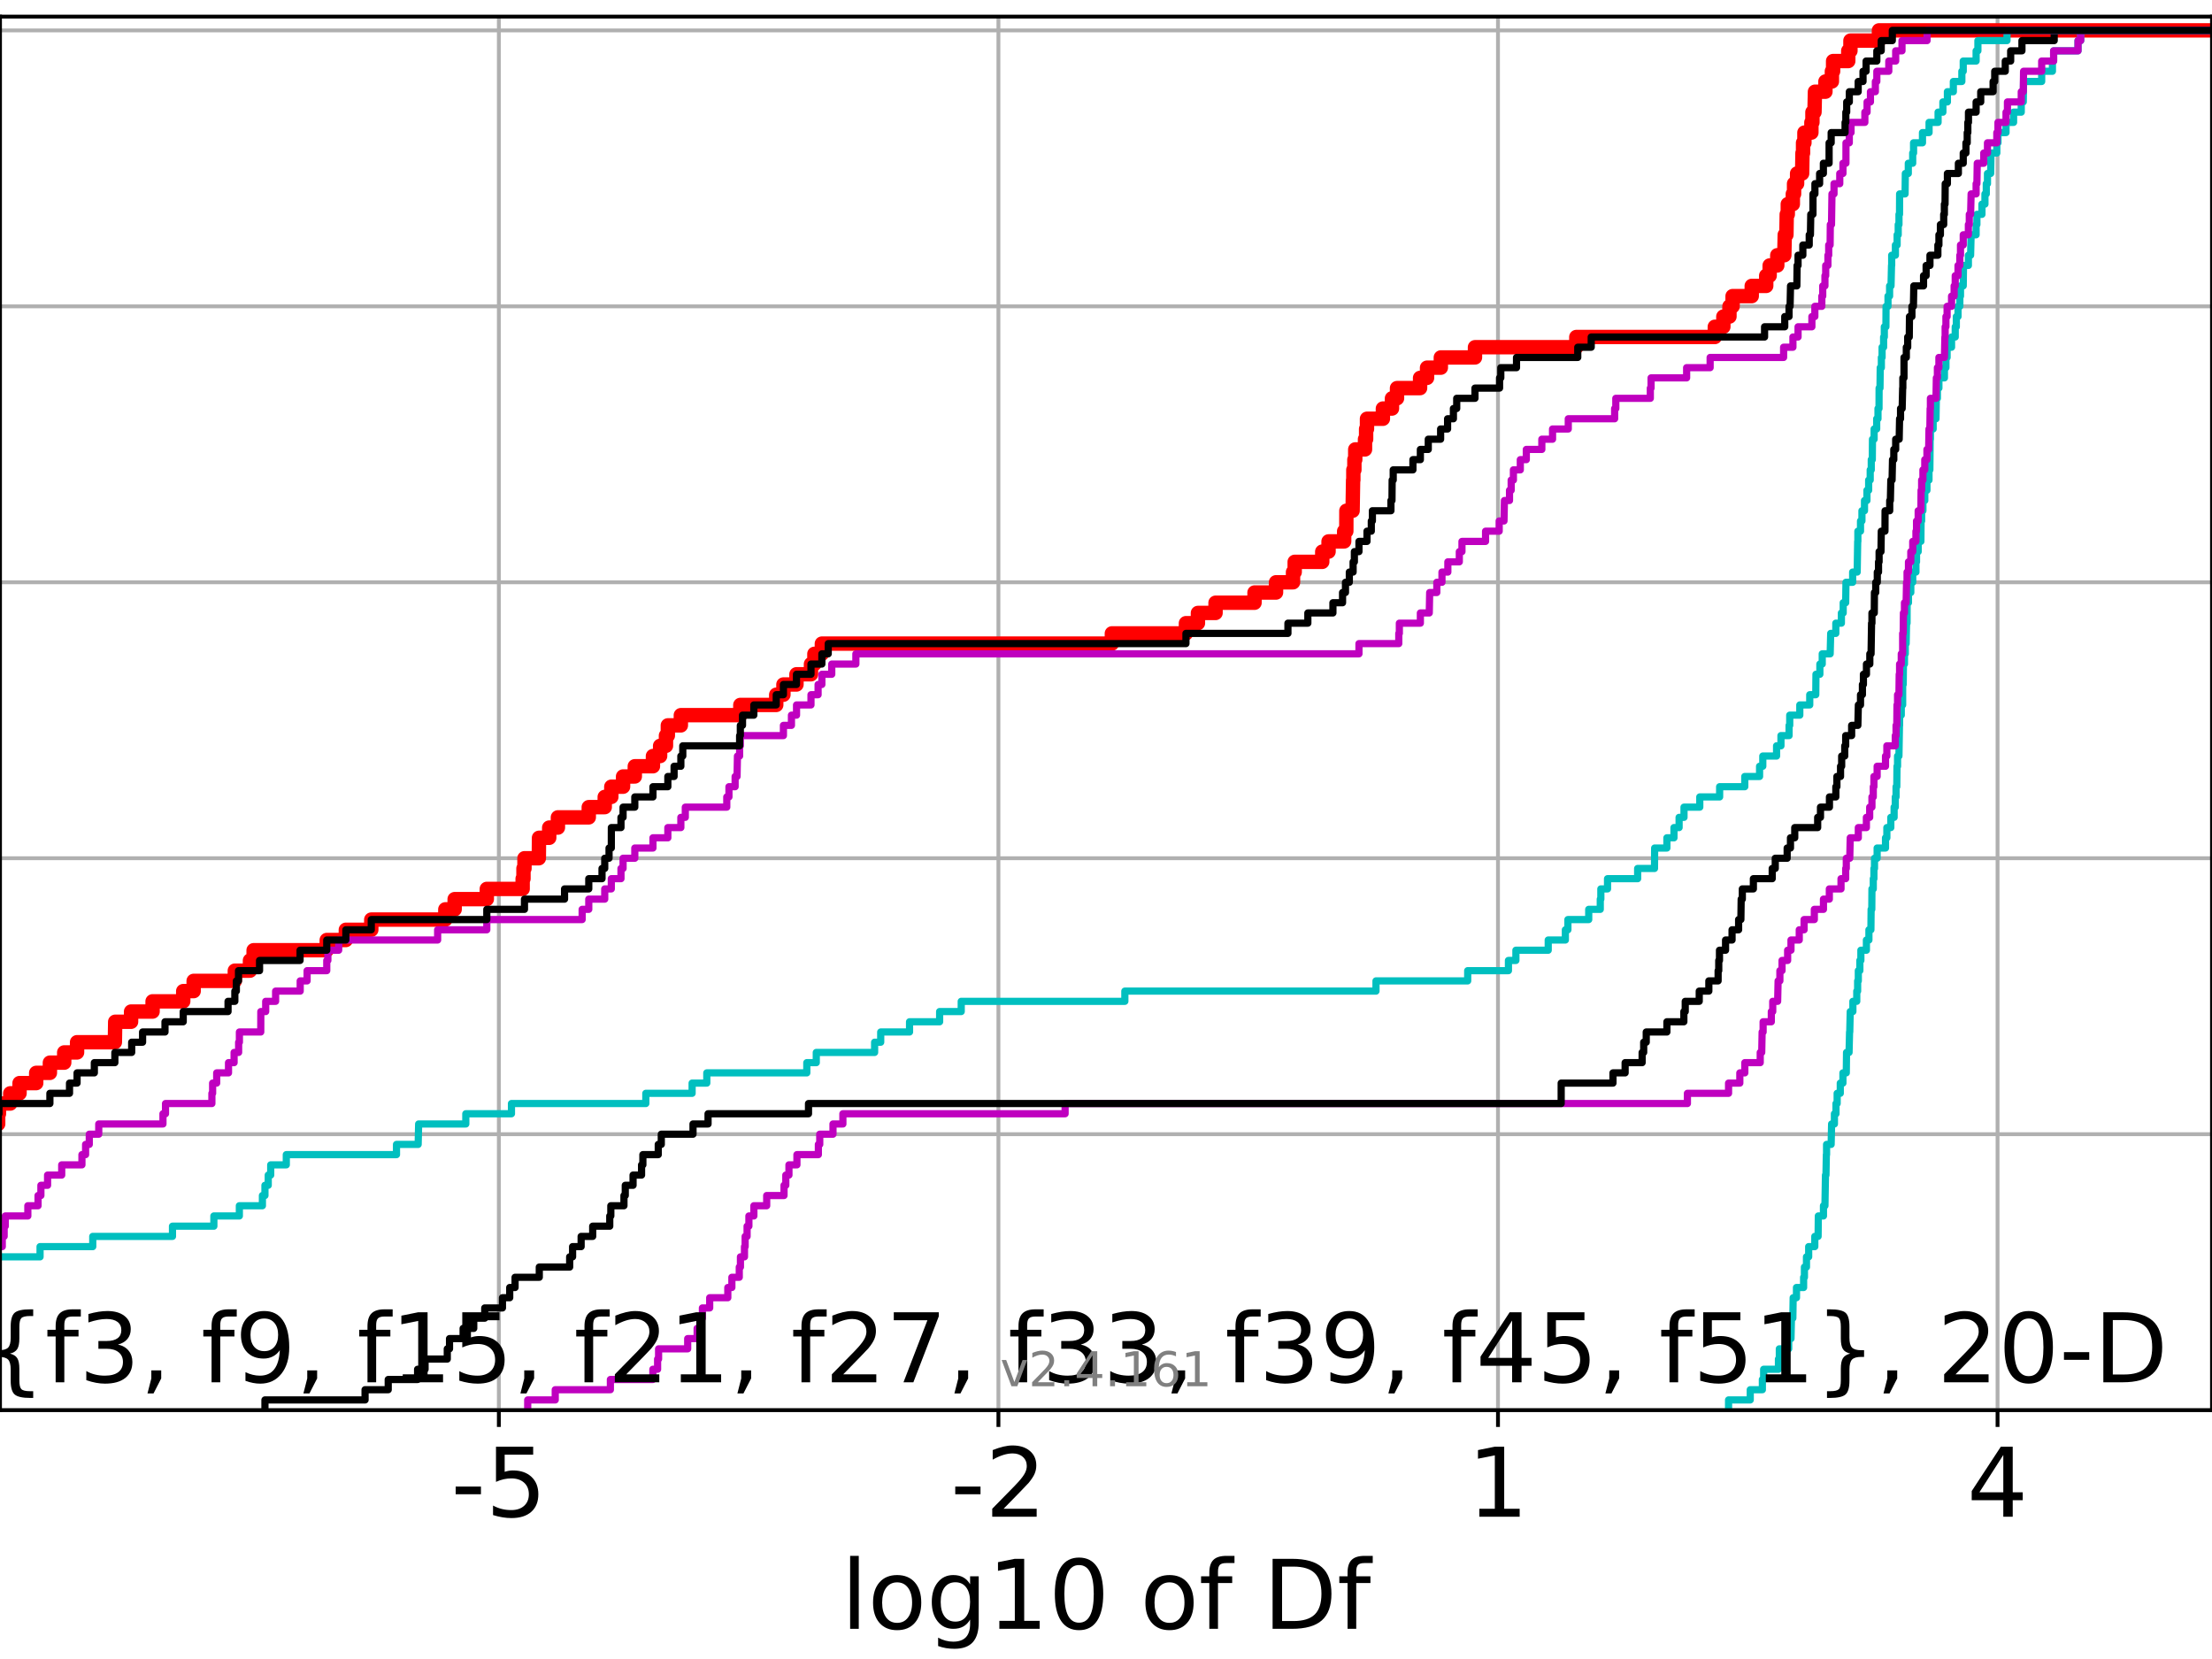 <?xml version="1.0" encoding="utf-8" standalone="no"?>
<!DOCTYPE svg PUBLIC "-//W3C//DTD SVG 1.1//EN"
  "http://www.w3.org/Graphics/SVG/1.1/DTD/svg11.dtd">
<!-- Created with matplotlib (https://matplotlib.org/) -->
<svg height="345.6pt" version="1.1" viewBox="0 0 460.8 345.6" width="460.8pt" xmlns="http://www.w3.org/2000/svg" xmlns:xlink="http://www.w3.org/1999/xlink">
 <defs>
  <style type="text/css">*{stroke-linecap:butt;stroke-linejoin:round;}</style>
 </defs>
 <g id="figure_1">
  <g id="patch_1">
   <path d="M 0 345.6 
L 460.8 345.6 
L 460.8 0 
L 0 0 
z
" style="fill:#ffffff;"/>
  </g>
  <g id="axes_1">
   <g id="patch_2">
    <path d="M 0 293.76 
L 460.8 293.76 
L 460.8 3.456 
L 0 3.456 
z
" style="fill:#ffffff;"/>
   </g>
   <g id="matplotlib.axis_1">
    <g id="xtick_1">
     <g id="line2d_1">
      <path clip-path="url(#p4fb7a7b11b)" d="M 103.919 293.76 
L 103.919 3.456 
" style="fill:none;stroke:#b0b0b0;stroke-linecap:square;stroke-width:0.8;"/>
     </g>
     <g id="line2d_2">
      <defs>
       <path d="M 0 0 
L 0 3.5 
" id="m6d7d115ab0" style="stroke:#000000;stroke-width:0.8;"/>
      </defs>
      <g>
       <use style="stroke:#000000;stroke-width:0.8;" x="103.919" xlink:href="#m6d7d115ab0" y="293.76"/>
      </g>
     </g>
     <g id="text_1">
      <!-- -5 -->
      <g transform="translate(93.949 315.957)scale(0.2 -0.2)">
       <defs>
        <path d="M 4.891 31.391 
L 31.203 31.391 
L 31.203 23.391 
L 4.891 23.391 
z
" id="DejaVuSans-45"/>
        <path d="M 10.797 72.906 
L 49.516 72.906 
L 49.516 64.594 
L 19.828 64.594 
L 19.828 46.734 
Q 21.969 47.469 24.109 47.828 
Q 26.266 48.188 28.422 48.188 
Q 40.625 48.188 47.75 41.5 
Q 54.891 34.812 54.891 23.391 
Q 54.891 11.625 47.562 5.094 
Q 40.234 -1.422 26.906 -1.422 
Q 22.312 -1.422 17.547 -0.641 
Q 12.797 0.141 7.719 1.703 
L 7.719 11.625 
Q 12.109 9.234 16.797 8.062 
Q 21.484 6.891 26.703 6.891 
Q 35.156 6.891 40.078 11.328 
Q 45.016 15.766 45.016 23.391 
Q 45.016 31 40.078 35.438 
Q 35.156 39.891 26.703 39.891 
Q 22.75 39.891 18.812 39.016 
Q 14.891 38.141 10.797 36.281 
z
" id="DejaVuSans-53"/>
       </defs>
       <use xlink:href="#DejaVuSans-45"/>
       <use x="36.084" xlink:href="#DejaVuSans-53"/>
      </g>
     </g>
    </g>
    <g id="xtick_2">
     <g id="line2d_3">
      <path clip-path="url(#p4fb7a7b11b)" d="M 207.989 293.76 
L 207.989 3.456 
" style="fill:none;stroke:#b0b0b0;stroke-linecap:square;stroke-width:0.8;"/>
     </g>
     <g id="line2d_4">
      <g>
       <use style="stroke:#000000;stroke-width:0.8;" x="207.989" xlink:href="#m6d7d115ab0" y="293.76"/>
      </g>
     </g>
     <g id="text_2">
      <!-- -2 -->
      <g transform="translate(198.018 315.957)scale(0.2 -0.2)">
       <defs>
        <path d="M 19.188 8.297 
L 53.609 8.297 
L 53.609 0 
L 7.328 0 
L 7.328 8.297 
Q 12.938 14.109 22.625 23.891 
Q 32.328 33.688 34.812 36.531 
Q 39.547 41.844 41.422 45.531 
Q 43.312 49.219 43.312 52.781 
Q 43.312 58.594 39.234 62.25 
Q 35.156 65.922 28.609 65.922 
Q 23.969 65.922 18.812 64.312 
Q 13.672 62.703 7.812 59.422 
L 7.812 69.391 
Q 13.766 71.781 18.938 73 
Q 24.125 74.219 28.422 74.219 
Q 39.75 74.219 46.484 68.547 
Q 53.219 62.891 53.219 53.422 
Q 53.219 48.922 51.531 44.891 
Q 49.859 40.875 45.406 35.406 
Q 44.188 33.984 37.641 27.219 
Q 31.109 20.453 19.188 8.297 
z
" id="DejaVuSans-50"/>
       </defs>
       <use xlink:href="#DejaVuSans-45"/>
       <use x="36.084" xlink:href="#DejaVuSans-50"/>
      </g>
     </g>
    </g>
    <g id="xtick_3">
     <g id="line2d_5">
      <path clip-path="url(#p4fb7a7b11b)" d="M 312.058 293.76 
L 312.058 3.456 
" style="fill:none;stroke:#b0b0b0;stroke-linecap:square;stroke-width:0.8;"/>
     </g>
     <g id="line2d_6">
      <g>
       <use style="stroke:#000000;stroke-width:0.8;" x="312.058" xlink:href="#m6d7d115ab0" y="293.76"/>
      </g>
     </g>
     <g id="text_3">
      <!-- 1 -->
      <g transform="translate(305.696 315.957)scale(0.2 -0.2)">
       <defs>
        <path d="M 12.406 8.297 
L 28.516 8.297 
L 28.516 63.922 
L 10.984 60.406 
L 10.984 69.391 
L 28.422 72.906 
L 38.281 72.906 
L 38.281 8.297 
L 54.391 8.297 
L 54.391 0 
L 12.406 0 
z
" id="DejaVuSans-49"/>
       </defs>
       <use xlink:href="#DejaVuSans-49"/>
      </g>
     </g>
    </g>
    <g id="xtick_4">
     <g id="line2d_7">
      <path clip-path="url(#p4fb7a7b11b)" d="M 416.127 293.76 
L 416.127 3.456 
" style="fill:none;stroke:#b0b0b0;stroke-linecap:square;stroke-width:0.8;"/>
     </g>
     <g id="line2d_8">
      <g>
       <use style="stroke:#000000;stroke-width:0.8;" x="416.127" xlink:href="#m6d7d115ab0" y="293.76"/>
      </g>
     </g>
     <g id="text_4">
      <!-- 4 -->
      <g transform="translate(409.765 315.957)scale(0.2 -0.2)">
       <defs>
        <path d="M 37.797 64.312 
L 12.891 25.391 
L 37.797 25.391 
z
M 35.203 72.906 
L 47.609 72.906 
L 47.609 25.391 
L 58.016 25.391 
L 58.016 17.188 
L 47.609 17.188 
L 47.609 0 
L 37.797 0 
L 37.797 17.188 
L 4.891 17.188 
L 4.891 26.703 
z
" id="DejaVuSans-52"/>
       </defs>
       <use xlink:href="#DejaVuSans-52"/>
      </g>
     </g>
    </g>
    <g id="text_5">
     <!-- log10 of Df -->
     <g transform="translate(175.214 339.313)scale(0.2 -0.2)">
      <defs>
       <path d="M 9.422 75.984 
L 18.406 75.984 
L 18.406 0 
L 9.422 0 
z
" id="DejaVuSans-108"/>
       <path d="M 30.609 48.391 
Q 23.391 48.391 19.188 42.75 
Q 14.984 37.109 14.984 27.297 
Q 14.984 17.484 19.156 11.844 
Q 23.344 6.203 30.609 6.203 
Q 37.797 6.203 41.984 11.859 
Q 46.188 17.531 46.188 27.297 
Q 46.188 37.016 41.984 42.703 
Q 37.797 48.391 30.609 48.391 
z
M 30.609 56 
Q 42.328 56 49.016 48.375 
Q 55.719 40.766 55.719 27.297 
Q 55.719 13.875 49.016 6.219 
Q 42.328 -1.422 30.609 -1.422 
Q 18.844 -1.422 12.172 6.219 
Q 5.516 13.875 5.516 27.297 
Q 5.516 40.766 12.172 48.375 
Q 18.844 56 30.609 56 
z
" id="DejaVuSans-111"/>
       <path d="M 45.406 27.984 
Q 45.406 37.75 41.375 43.109 
Q 37.359 48.484 30.078 48.484 
Q 22.859 48.484 18.828 43.109 
Q 14.797 37.75 14.797 27.984 
Q 14.797 18.266 18.828 12.891 
Q 22.859 7.516 30.078 7.516 
Q 37.359 7.516 41.375 12.891 
Q 45.406 18.266 45.406 27.984 
z
M 54.391 6.781 
Q 54.391 -7.172 48.188 -13.984 
Q 42 -20.797 29.203 -20.797 
Q 24.469 -20.797 20.266 -20.094 
Q 16.062 -19.391 12.109 -17.922 
L 12.109 -9.188 
Q 16.062 -11.328 19.922 -12.344 
Q 23.781 -13.375 27.781 -13.375 
Q 36.625 -13.375 41.016 -8.766 
Q 45.406 -4.156 45.406 5.172 
L 45.406 9.625 
Q 42.625 4.781 38.281 2.391 
Q 33.938 0 27.875 0 
Q 17.828 0 11.672 7.656 
Q 5.516 15.328 5.516 27.984 
Q 5.516 40.672 11.672 48.328 
Q 17.828 56 27.875 56 
Q 33.938 56 38.281 53.609 
Q 42.625 51.219 45.406 46.391 
L 45.406 54.688 
L 54.391 54.688 
z
" id="DejaVuSans-103"/>
       <path d="M 31.781 66.406 
Q 24.172 66.406 20.328 58.906 
Q 16.5 51.422 16.5 36.375 
Q 16.5 21.391 20.328 13.891 
Q 24.172 6.391 31.781 6.391 
Q 39.453 6.391 43.281 13.891 
Q 47.125 21.391 47.125 36.375 
Q 47.125 51.422 43.281 58.906 
Q 39.453 66.406 31.781 66.406 
z
M 31.781 74.219 
Q 44.047 74.219 50.516 64.516 
Q 56.984 54.828 56.984 36.375 
Q 56.984 17.969 50.516 8.266 
Q 44.047 -1.422 31.781 -1.422 
Q 19.531 -1.422 13.062 8.266 
Q 6.594 17.969 6.594 36.375 
Q 6.594 54.828 13.062 64.516 
Q 19.531 74.219 31.781 74.219 
z
" id="DejaVuSans-48"/>
       <path id="DejaVuSans-32"/>
       <path d="M 37.109 75.984 
L 37.109 68.5 
L 28.516 68.5 
Q 23.688 68.5 21.797 66.547 
Q 19.922 64.594 19.922 59.516 
L 19.922 54.688 
L 34.719 54.688 
L 34.719 47.703 
L 19.922 47.703 
L 19.922 0 
L 10.891 0 
L 10.891 47.703 
L 2.297 47.703 
L 2.297 54.688 
L 10.891 54.688 
L 10.891 58.5 
Q 10.891 67.625 15.141 71.797 
Q 19.391 75.984 28.609 75.984 
z
" id="DejaVuSans-102"/>
       <path d="M 19.672 64.797 
L 19.672 8.109 
L 31.594 8.109 
Q 46.688 8.109 53.688 14.938 
Q 60.688 21.781 60.688 36.531 
Q 60.688 51.172 53.688 57.984 
Q 46.688 64.797 31.594 64.797 
z
M 9.812 72.906 
L 30.078 72.906 
Q 51.266 72.906 61.172 64.094 
Q 71.094 55.281 71.094 36.531 
Q 71.094 17.672 61.125 8.828 
Q 51.172 0 30.078 0 
L 9.812 0 
z
" id="DejaVuSans-68"/>
      </defs>
      <use xlink:href="#DejaVuSans-108"/>
      <use x="27.783" xlink:href="#DejaVuSans-111"/>
      <use x="88.965" xlink:href="#DejaVuSans-103"/>
      <use x="152.441" xlink:href="#DejaVuSans-49"/>
      <use x="216.064" xlink:href="#DejaVuSans-48"/>
      <use x="279.688" xlink:href="#DejaVuSans-32"/>
      <use x="311.475" xlink:href="#DejaVuSans-111"/>
      <use x="372.656" xlink:href="#DejaVuSans-102"/>
      <use x="407.861" xlink:href="#DejaVuSans-32"/>
      <use x="439.648" xlink:href="#DejaVuSans-68"/>
      <use x="516.65" xlink:href="#DejaVuSans-102"/>
     </g>
    </g>
   </g>
   <g id="matplotlib.axis_2">
    <g id="ytick_1">
     <g id="line2d_9">
      <path clip-path="url(#p4fb7a7b11b)" d="M 0 293.76 
L 460.8 293.76 
" style="fill:none;stroke:#b0b0b0;stroke-linecap:square;stroke-width:0.8;"/>
     </g>
     <g id="line2d_10">
      <defs>
       <path d="M 0 0 
L -3.5 0 
" id="m9fb6399243" style="stroke:#000000;stroke-width:0.8;"/>
      </defs>
      <g>
       <use style="stroke:#000000;stroke-width:0.8;" x="0" xlink:href="#m9fb6399243" y="293.76"/>
      </g>
     </g>
    </g>
    <g id="ytick_2">
     <g id="line2d_11">
      <path clip-path="url(#p4fb7a7b11b)" d="M 0 236.274 
L 460.8 236.274 
" style="fill:none;stroke:#b0b0b0;stroke-linecap:square;stroke-width:0.8;"/>
     </g>
     <g id="line2d_12">
      <g>
       <use style="stroke:#000000;stroke-width:0.8;" x="0" xlink:href="#m9fb6399243" y="236.274"/>
      </g>
     </g>
    </g>
    <g id="ytick_3">
     <g id="line2d_13">
      <path clip-path="url(#p4fb7a7b11b)" d="M 0 178.788 
L 460.8 178.788 
" style="fill:none;stroke:#b0b0b0;stroke-linecap:square;stroke-width:0.8;"/>
     </g>
     <g id="line2d_14">
      <g>
       <use style="stroke:#000000;stroke-width:0.8;" x="0" xlink:href="#m9fb6399243" y="178.788"/>
      </g>
     </g>
    </g>
    <g id="ytick_4">
     <g id="line2d_15">
      <path clip-path="url(#p4fb7a7b11b)" d="M 0 121.302 
L 460.8 121.302 
" style="fill:none;stroke:#b0b0b0;stroke-linecap:square;stroke-width:0.8;"/>
     </g>
     <g id="line2d_16">
      <g>
       <use style="stroke:#000000;stroke-width:0.8;" x="0" xlink:href="#m9fb6399243" y="121.302"/>
      </g>
     </g>
    </g>
    <g id="ytick_5">
     <g id="line2d_17">
      <path clip-path="url(#p4fb7a7b11b)" d="M 0 63.816 
L 460.8 63.816 
" style="fill:none;stroke:#b0b0b0;stroke-linecap:square;stroke-width:0.8;"/>
     </g>
     <g id="line2d_18">
      <g>
       <use style="stroke:#000000;stroke-width:0.8;" x="0" xlink:href="#m9fb6399243" y="63.816"/>
      </g>
     </g>
    </g>
    <g id="ytick_6">
     <g id="line2d_19">
      <path clip-path="url(#p4fb7a7b11b)" d="M 0 6.33 
L 460.8 6.33 
" style="fill:none;stroke:#b0b0b0;stroke-linecap:square;stroke-width:0.8;"/>
     </g>
     <g id="line2d_20">
      <g>
       <use style="stroke:#000000;stroke-width:0.8;" x="0" xlink:href="#m9fb6399243" y="6.33"/>
      </g>
     </g>
    </g>
   </g>
   <g id="line2d_21">
    <path clip-path="url(#p4fb7a7b11b)" d="M -1 234.145 
L -0.381 234.145 
L -0.381 232.016 
L -0.217 232.016 
L -0.217 229.887 
L 2.137 229.887 
L 2.137 227.758 
L 4.071 227.758 
L 4.071 225.629 
L 7.542 225.629 
L 7.542 223.499 
L 10.394 223.499 
L 10.394 221.37 
L 13.376 221.37 
L 13.376 219.241 
L 16.055 219.241 
L 16.055 217.112 
L 23.929 217.112 
L 23.999 212.854 
L 27.306 212.854 
L 27.306 210.725 
L 31.786 210.725 
L 31.786 208.596 
L 38.169 208.596 
L 38.169 206.467 
L 40.342 206.467 
L 40.342 204.337 
L 48.92 204.337 
L 48.92 202.208 
L 52.075 202.208 
L 52.075 200.079 
L 52.833 200.079 
L 52.833 197.95 
L 68.069 197.95 
L 68.069 195.821 
L 72.046 195.821 
L 72.046 193.692 
L 77.343 193.692 
L 77.343 191.563 
L 92.77 191.563 
L 92.77 189.434 
L 94.713 189.434 
L 94.713 187.305 
L 101.41 187.305 
L 101.41 185.175 
L 108.878 185.175 
L 108.878 183.046 
L 109.049 183.046 
L 109.049 180.917 
L 109.257 180.917 
L 109.257 178.788 
L 112.246 178.788 
L 112.287 174.53 
L 114.41 174.53 
L 114.41 172.401 
L 116.223 172.401 
L 116.223 170.272 
L 122.652 170.272 
L 122.652 168.143 
L 125.978 168.143 
L 125.978 166.013 
L 127.348 166.013 
L 127.348 163.884 
L 129.798 163.884 
L 129.798 161.755 
L 132.242 161.755 
L 132.242 159.626 
L 136.021 159.626 
L 136.021 157.497 
L 137.515 157.497 
L 137.515 155.368 
L 138.733 155.368 
L 138.733 153.239 
L 139.124 153.239 
L 139.124 151.11 
L 141.834 151.11 
L 141.834 148.981 
L 154.225 148.981 
L 154.225 146.851 
L 161.704 146.851 
L 161.704 144.722 
L 163.201 144.722 
L 163.201 142.593 
L 165.92 142.593 
L 165.92 140.464 
L 168.943 140.464 
L 168.943 138.335 
L 169.654 138.335 
L 169.654 136.206 
L 171.21 136.206 
L 171.21 134.077 
L 231.625 134.077 
L 231.625 131.948 
L 247.055 131.948 
L 247.055 129.819 
L 249.552 129.819 
L 249.552 127.69 
L 253.221 127.69 
L 253.221 125.56 
L 261.339 125.56 
L 261.339 123.431 
L 265.819 123.431 
L 265.819 121.302 
L 269.362 121.302 
L 269.362 119.173 
L 269.708 119.173 
L 269.708 117.044 
L 275.449 117.044 
L 275.449 114.915 
L 276.762 114.915 
L 276.762 112.786 
L 280.014 112.786 
L 280.014 110.657 
L 280.461 110.657 
L 280.477 106.398 
L 281.771 106.398 
L 281.877 100.011 
L 281.926 100.011 
L 281.926 97.882 
L 282.143 97.882 
L 282.143 95.753 
L 282.323 95.753 
L 282.323 93.624 
L 284.357 93.624 
L 284.357 91.495 
L 284.586 91.495 
L 284.586 89.366 
L 284.769 89.366 
L 284.769 87.236 
L 288.082 87.236 
L 288.082 85.107 
L 289.975 85.107 
L 289.975 82.978 
L 291.024 82.978 
L 291.024 80.849 
L 295.828 80.849 
L 295.828 78.72 
L 297.279 78.72 
L 297.279 76.591 
L 300.153 76.591 
L 300.153 74.462 
L 307.264 74.462 
L 307.264 72.333 
L 328.377 72.333 
L 328.377 70.204 
L 357.228 70.204 
L 357.228 68.074 
L 359.006 68.074 
L 359.006 65.945 
L 360.278 65.945 
L 360.278 63.816 
L 360.931 63.816 
L 360.931 61.687 
L 364.918 61.687 
L 364.918 59.558 
L 367.935 59.558 
L 367.935 57.429 
L 368.653 57.429 
L 368.653 55.3 
L 370.24 55.3 
L 370.24 53.171 
L 371.703 53.171 
L 371.796 48.912 
L 372.143 48.912 
L 372.209 44.654 
L 372.428 44.654 
L 372.428 42.525 
L 373.48 42.525 
L 373.48 40.396 
L 373.736 40.396 
L 373.736 38.267 
L 374.369 38.267 
L 374.369 36.138 
L 375.416 36.138 
L 375.49 31.88 
L 375.609 31.88 
L 375.609 29.75 
L 375.894 29.75 
L 375.894 27.621 
L 377.348 27.621 
L 377.348 25.492 
L 377.563 25.492 
L 377.563 23.363 
L 377.991 23.363 
L 378.089 19.105 
L 380.27 19.105 
L 380.27 16.976 
L 381.616 16.976 
L 381.616 14.847 
L 381.871 14.847 
L 381.871 12.718 
L 385.025 12.718 
L 385.025 10.589 
L 385.481 10.589 
L 385.481 8.459 
L 391.42 8.459 
L 391.42 6.33 
L 391.42 6.33 
L 460.8 6.33 
L 460.8 6.33 
" style="fill:none;stroke:#ff0000;stroke-linecap:square;stroke-width:3;"/>
   </g>
   <g id="line2d_22">
    <path clip-path="url(#p4fb7a7b11b)" d="M 360.091 293.76 
L 360.091 291.631 
L 364.608 291.631 
L 364.608 289.502 
L 367.134 289.502 
L 367.134 287.373 
L 367.4 287.373 
L 367.4 285.244 
L 370.482 285.244 
L 370.482 283.114 
L 370.666 283.114 
L 370.666 280.985 
L 372.617 280.985 
L 372.617 278.856 
L 373.096 278.856 
L 373.193 274.598 
L 373.481 274.598 
L 373.55 270.34 
L 374.239 270.34 
L 374.239 268.211 
L 375.725 268.211 
L 375.725 266.082 
L 375.895 266.082 
L 375.895 263.952 
L 376.323 263.952 
L 376.323 261.823 
L 376.781 261.823 
L 376.781 259.694 
L 378.057 259.694 
L 378.057 257.565 
L 378.744 257.565 
L 378.791 253.307 
L 379.86 253.307 
L 379.86 251.178 
L 380.17 251.178 
L 380.278 244.79 
L 380.383 244.79 
L 380.462 240.532 
L 380.508 240.532 
L 380.508 238.403 
L 381.46 238.403 
L 381.557 234.145 
L 382.143 234.145 
L 382.143 232.016 
L 382.468 232.016 
L 382.468 229.887 
L 382.713 229.887 
L 382.713 227.758 
L 383.364 227.758 
L 383.364 225.629 
L 383.914 225.629 
L 383.914 223.499 
L 384.617 223.499 
L 384.668 219.241 
L 385.193 219.241 
L 385.299 214.983 
L 385.338 214.983 
L 385.438 210.725 
L 385.989 210.725 
L 385.989 208.596 
L 386.798 208.596 
L 386.798 206.467 
L 386.979 206.467 
L 386.979 204.337 
L 387.121 204.337 
L 387.121 202.208 
L 387.442 202.208 
L 387.442 200.079 
L 387.654 200.079 
L 387.654 197.95 
L 388.807 197.95 
L 388.807 195.821 
L 389.33 195.821 
L 389.33 193.692 
L 389.744 193.692 
L 389.788 189.434 
L 389.929 189.434 
L 389.96 185.175 
L 390.24 185.175 
L 390.24 183.046 
L 390.37 183.046 
L 390.37 180.917 
L 390.493 180.917 
L 390.493 178.788 
L 391.042 178.788 
L 391.042 176.659 
L 392.785 176.659 
L 392.785 174.53 
L 393.067 174.53 
L 393.067 172.401 
L 393.891 172.401 
L 393.891 170.272 
L 394.58 170.272 
L 394.58 168.143 
L 394.819 168.143 
L 394.819 166.013 
L 394.983 166.013 
L 394.983 163.884 
L 395.134 163.884 
L 395.177 159.626 
L 395.296 159.626 
L 395.296 157.497 
L 395.584 157.497 
L 395.691 151.11 
L 395.719 151.11 
L 395.719 148.981 
L 396.069 148.981 
L 396.069 146.851 
L 396.357 146.851 
L 396.358 142.593 
L 396.47 142.593 
L 396.518 138.335 
L 396.734 138.335 
L 396.734 136.206 
L 396.904 136.206 
L 396.904 134.077 
L 397.082 134.077 
L 397.17 129.819 
L 397.275 129.819 
L 397.287 125.56 
L 397.569 125.56 
L 397.569 123.431 
L 398.055 123.431 
L 398.055 121.302 
L 398.457 121.302 
L 398.457 119.173 
L 399.126 119.173 
L 399.126 117.044 
L 399.248 117.044 
L 399.248 114.915 
L 399.592 114.915 
L 399.592 112.786 
L 400.156 112.786 
L 400.194 108.528 
L 400.313 108.528 
L 400.313 106.398 
L 400.579 106.398 
L 400.579 104.269 
L 400.966 104.269 
L 400.966 102.14 
L 401.417 102.14 
L 401.417 100.011 
L 401.844 100.011 
L 401.844 97.882 
L 402.025 97.882 
L 402.083 91.495 
L 402.139 91.495 
L 402.139 89.366 
L 402.71 89.366 
L 402.71 87.236 
L 403.302 87.236 
L 403.378 82.978 
L 403.596 82.978 
L 403.596 80.849 
L 403.908 80.849 
L 403.908 78.72 
L 405.058 78.72 
L 405.058 76.591 
L 405.373 76.591 
L 405.373 74.462 
L 405.616 74.462 
L 405.616 72.333 
L 406.544 72.333 
L 406.544 70.204 
L 407.31 70.204 
L 407.31 68.074 
L 407.539 68.074 
L 407.539 65.945 
L 407.891 65.945 
L 407.891 63.816 
L 408.267 63.816 
L 408.267 61.687 
L 408.407 61.687 
L 408.407 59.558 
L 408.979 59.558 
L 409.033 55.3 
L 410.051 55.3 
L 410.051 53.171 
L 410.513 53.171 
L 410.618 48.912 
L 411.658 48.912 
L 411.658 46.783 
L 411.824 46.783 
L 411.824 44.654 
L 412.876 44.654 
L 412.876 42.525 
L 413.5 42.525 
L 413.5 40.396 
L 413.779 40.396 
L 413.779 38.267 
L 414.027 38.267 
L 414.027 36.138 
L 414.69 36.138 
L 414.763 31.88 
L 415.971 31.88 
L 415.971 29.75 
L 416.213 29.75 
L 416.213 27.621 
L 417.892 27.621 
L 417.892 25.492 
L 419.467 25.492 
L 419.467 23.363 
L 421.064 23.363 
L 421.064 21.234 
L 421.486 21.234 
L 421.545 16.976 
L 425.32 16.976 
L 425.32 14.847 
L 427.558 14.847 
L 427.558 12.718 
L 427.809 12.718 
L 427.809 10.589 
L 432.888 10.589 
L 432.888 8.459 
L 433.445 8.459 
L 433.445 6.33 
L 433.445 6.33 
L 460.8 6.33 
L 460.8 6.33 
" style="fill:none;stroke:#00bfbf;stroke-linecap:square;stroke-width:1.5;"/>
   </g>
   <g id="line2d_23">
    <path clip-path="url(#p4fb7a7b11b)" d="M 109.932 293.76 
L 109.932 291.631 
L 115.667 291.631 
L 115.667 289.502 
L 127.155 289.502 
L 127.155 287.373 
L 136.003 287.373 
L 136.003 285.244 
L 136.99 285.244 
L 136.99 283.114 
L 137.195 283.114 
L 137.195 280.985 
L 143.259 280.985 
L 143.259 278.856 
L 145.227 278.856 
L 145.227 276.727 
L 146.018 276.727 
L 146.018 274.598 
L 146.323 274.598 
L 146.323 272.469 
L 147.842 272.469 
L 147.842 270.34 
L 151.616 270.34 
L 151.616 268.211 
L 152.463 268.211 
L 152.463 266.082 
L 154.004 266.082 
L 154.004 263.952 
L 154.247 263.952 
L 154.247 261.823 
L 155.089 261.823 
L 155.089 259.694 
L 155.228 259.694 
L 155.228 257.565 
L 155.633 257.565 
L 155.633 255.436 
L 156.009 255.436 
L 156.009 253.307 
L 157.048 253.307 
L 157.048 251.178 
L 159.716 251.178 
L 159.716 249.049 
L 163.328 249.049 
L 163.328 246.92 
L 163.698 246.92 
L 163.698 244.79 
L 164.352 244.79 
L 164.352 242.661 
L 166.013 242.661 
L 166.013 240.532 
L 170.48 240.532 
L 170.48 238.403 
L 170.769 238.403 
L 170.769 236.274 
L 173.528 236.274 
L 173.528 234.145 
L 175.588 234.145 
L 175.588 232.016 
L 221.881 232.016 
L 221.881 229.887 
L 351.519 229.887 
L 351.519 227.758 
L 360.091 227.758 
L 360.091 225.629 
L 362.437 225.629 
L 362.437 223.499 
L 363.478 223.499 
L 363.478 221.37 
L 366.687 221.37 
L 366.687 219.241 
L 367 219.241 
L 367.084 214.983 
L 367.289 214.983 
L 367.289 212.854 
L 368.997 212.854 
L 368.997 210.725 
L 369.294 210.725 
L 369.294 208.596 
L 370.316 208.596 
L 370.411 204.337 
L 370.783 204.337 
L 370.783 202.208 
L 371.231 202.208 
L 371.231 200.079 
L 372.397 200.079 
L 372.397 197.95 
L 373.096 197.95 
L 373.096 195.821 
L 374.818 195.821 
L 374.818 193.692 
L 375.825 193.692 
L 375.825 191.563 
L 377.959 191.563 
L 377.959 189.434 
L 379.86 189.434 
L 379.86 187.305 
L 381.084 187.305 
L 381.084 185.175 
L 383.518 185.175 
L 383.518 183.046 
L 384.491 183.046 
L 384.491 180.917 
L 384.617 180.917 
L 384.617 178.788 
L 385.338 178.788 
L 385.438 174.53 
L 387.121 174.53 
L 387.121 172.401 
L 388.802 172.401 
L 388.802 170.272 
L 389.49 170.272 
L 389.49 168.143 
L 389.96 168.143 
L 389.96 166.013 
L 390.24 166.013 
L 390.24 163.884 
L 390.37 163.884 
L 390.37 161.755 
L 391.042 161.755 
L 391.042 159.626 
L 392.785 159.626 
L 392.785 157.497 
L 393.067 157.497 
L 393.067 155.368 
L 394.819 155.368 
L 394.819 153.239 
L 394.983 153.239 
L 394.983 151.11 
L 395.134 151.11 
L 395.177 146.851 
L 395.296 146.851 
L 395.296 144.722 
L 395.584 144.722 
L 395.64 140.464 
L 395.719 140.464 
L 395.719 138.335 
L 396.069 138.335 
L 396.069 136.206 
L 396.357 136.206 
L 396.358 131.948 
L 396.47 131.948 
L 396.518 127.69 
L 396.734 127.69 
L 396.734 125.56 
L 397.082 125.56 
L 397.17 121.302 
L 397.275 121.302 
L 397.275 119.173 
L 397.569 119.173 
L 397.569 117.044 
L 398.055 117.044 
L 398.055 114.915 
L 398.457 114.915 
L 398.457 112.786 
L 399.126 112.786 
L 399.126 110.657 
L 399.248 110.657 
L 399.248 108.528 
L 399.592 108.528 
L 399.592 106.398 
L 400.156 106.398 
L 400.194 102.14 
L 400.313 102.14 
L 400.313 100.011 
L 400.579 100.011 
L 400.579 97.882 
L 400.966 97.882 
L 400.966 95.753 
L 401.417 95.753 
L 401.417 93.624 
L 401.772 93.624 
L 401.844 89.366 
L 402.025 89.366 
L 402.083 85.107 
L 402.139 85.107 
L 402.139 82.978 
L 403.302 82.978 
L 403.378 78.72 
L 403.596 78.72 
L 403.596 76.591 
L 403.908 76.591 
L 403.908 74.462 
L 405.058 74.462 
L 405.156 70.204 
L 405.21 70.204 
L 405.21 68.074 
L 405.373 68.074 
L 405.373 65.945 
L 405.616 65.945 
L 405.616 63.816 
L 406.544 63.816 
L 406.544 61.687 
L 407.081 61.687 
L 407.081 59.558 
L 407.31 59.558 
L 407.31 57.429 
L 407.891 57.429 
L 407.891 55.3 
L 408.267 55.3 
L 408.267 53.171 
L 408.407 53.171 
L 408.407 51.042 
L 408.979 51.042 
L 408.979 48.912 
L 410.051 48.912 
L 410.051 46.783 
L 410.24 46.783 
L 410.24 44.654 
L 410.513 44.654 
L 410.618 40.396 
L 411.662 40.396 
L 411.662 38.267 
L 411.824 38.267 
L 411.898 34.009 
L 413.248 34.009 
L 413.248 31.88 
L 414.027 31.88 
L 414.027 29.75 
L 415.971 29.75 
L 415.971 27.621 
L 416.213 27.621 
L 416.213 25.492 
L 417.892 25.492 
L 417.892 23.363 
L 418.189 23.363 
L 418.189 21.234 
L 421.064 21.234 
L 421.064 19.105 
L 421.486 19.105 
L 421.545 14.847 
L 425.32 14.847 
L 425.32 12.718 
L 427.809 12.718 
L 427.809 10.589 
L 432.888 10.589 
L 432.888 8.459 
L 433.445 8.459 
L 433.445 6.33 
L 433.445 6.33 
L 460.8 6.33 
L 460.8 6.33 
" style="fill:none;stroke:#bf00bf;stroke-linecap:square;stroke-width:1.5;"/>
   </g>
   <g id="line2d_24">
    <path clip-path="url(#p4fb7a7b11b)" d="M 55.194 293.76 
L 55.194 291.631 
L 76.05 291.631 
L 76.05 289.502 
L 80.875 289.502 
L 80.875 287.373 
L 86.993 287.373 
L 86.993 285.244 
L 88.549 285.244 
L 88.549 283.114 
L 93.176 283.114 
L 93.176 280.985 
L 93.643 280.985 
L 93.643 278.856 
L 96.478 278.856 
L 96.478 276.727 
L 98.69 276.727 
L 98.69 274.598 
L 100.979 274.598 
L 100.979 272.469 
L 104.67 272.469 
L 104.67 270.34 
L 106.184 270.34 
L 106.184 268.211 
L 107.298 268.211 
L 107.298 266.082 
L 112.342 266.082 
L 112.342 263.952 
L 118.671 263.952 
L 118.671 261.823 
L 119.281 261.823 
L 119.281 259.694 
L 121.06 259.694 
L 121.06 257.565 
L 123.469 257.565 
L 123.469 255.436 
L 127.023 255.436 
L 127.023 253.307 
L 127.247 253.307 
L 127.247 251.178 
L 129.982 251.178 
L 129.982 249.049 
L 130.256 249.049 
L 130.256 246.92 
L 131.879 246.92 
L 131.879 244.79 
L 133.649 244.79 
L 133.649 242.661 
L 133.922 242.661 
L 133.922 240.532 
L 137.127 240.532 
L 137.127 238.403 
L 137.76 238.403 
L 137.76 236.274 
L 144.367 236.274 
L 144.367 234.145 
L 147.5 234.145 
L 147.5 232.016 
L 168.427 232.016 
L 168.427 229.887 
L 325.221 229.887 
L 325.223 225.629 
L 336.011 225.629 
L 336.011 223.499 
L 338.544 223.499 
L 338.544 221.37 
L 342.087 221.37 
L 342.087 219.241 
L 342.41 219.241 
L 342.41 217.112 
L 342.942 217.112 
L 342.942 214.983 
L 347.246 214.983 
L 347.246 212.854 
L 350.779 212.854 
L 350.779 210.725 
L 351.067 210.725 
L 351.067 208.596 
L 353.982 208.596 
L 353.982 206.467 
L 355.983 206.467 
L 355.983 204.337 
L 357.915 204.337 
L 357.915 202.208 
L 358.047 202.208 
L 358.047 200.079 
L 358.199 200.079 
L 358.199 197.95 
L 359.465 197.95 
L 359.465 195.821 
L 360.819 195.821 
L 360.819 193.692 
L 362.186 193.692 
L 362.186 191.563 
L 362.657 191.563 
L 362.718 187.305 
L 362.959 187.305 
L 362.959 185.175 
L 365.262 185.175 
L 365.262 183.046 
L 369.185 183.046 
L 369.185 180.917 
L 369.821 180.917 
L 369.821 178.788 
L 372.297 178.788 
L 372.297 176.659 
L 372.987 176.659 
L 372.987 174.53 
L 373.878 174.53 
L 373.878 172.401 
L 378.654 172.401 
L 378.654 170.272 
L 379.24 170.272 
L 379.24 168.143 
L 381.107 168.143 
L 381.107 166.013 
L 382.439 166.013 
L 382.439 163.884 
L 382.659 163.884 
L 382.659 161.755 
L 383.419 161.755 
L 383.419 159.626 
L 383.653 159.626 
L 383.653 157.497 
L 384.294 157.497 
L 384.294 155.368 
L 384.491 155.368 
L 384.491 153.239 
L 385.731 153.239 
L 385.731 151.11 
L 387.027 151.11 
L 387.13 146.851 
L 387.578 146.851 
L 387.578 144.722 
L 387.974 144.722 
L 387.974 142.593 
L 388.183 142.593 
L 388.183 140.464 
L 388.817 140.464 
L 388.817 138.335 
L 389.517 138.335 
L 389.517 136.206 
L 389.776 136.206 
L 389.88 129.819 
L 389.96 129.819 
L 389.96 127.69 
L 390.447 127.69 
L 390.479 123.431 
L 390.749 123.431 
L 390.749 121.302 
L 391.075 121.302 
L 391.075 119.173 
L 391.331 119.173 
L 391.331 117.044 
L 391.45 117.044 
L 391.45 114.915 
L 391.841 114.915 
L 391.907 110.657 
L 392.672 110.657 
L 392.695 106.398 
L 393.66 106.398 
L 393.66 104.269 
L 393.8 104.269 
L 393.892 100.011 
L 394.156 100.011 
L 394.244 95.753 
L 394.514 95.753 
L 394.514 93.624 
L 394.906 93.624 
L 394.906 91.495 
L 395.634 91.495 
L 395.716 87.236 
L 395.917 87.236 
L 395.917 85.107 
L 396.254 85.107 
L 396.358 80.849 
L 396.394 80.849 
L 396.394 78.72 
L 396.636 78.72 
L 396.641 74.462 
L 397.121 74.462 
L 397.121 72.333 
L 397.409 72.333 
L 397.409 70.204 
L 397.737 70.204 
L 397.778 65.945 
L 398.286 65.945 
L 398.286 63.816 
L 398.6 63.816 
L 398.681 59.558 
L 400.709 59.558 
L 400.709 57.429 
L 401.248 57.429 
L 401.248 55.3 
L 402.045 55.3 
L 402.045 53.171 
L 403.696 53.171 
L 403.696 51.042 
L 403.913 51.042 
L 403.913 48.912 
L 404.222 48.912 
L 404.222 46.783 
L 404.907 46.783 
L 404.907 44.654 
L 405.048 44.654 
L 405.048 42.525 
L 405.188 42.525 
L 405.224 38.267 
L 405.68 38.267 
L 405.68 36.138 
L 407.966 36.138 
L 407.966 34.009 
L 408.979 34.009 
L 408.979 31.88 
L 409.542 31.88 
L 409.542 29.75 
L 409.809 29.75 
L 409.809 27.621 
L 409.935 27.621 
L 409.935 25.492 
L 410.069 25.492 
L 410.069 23.363 
L 411.662 23.363 
L 411.662 21.234 
L 412.622 21.234 
L 412.622 19.105 
L 415.203 19.105 
L 415.203 16.976 
L 415.539 16.976 
L 415.539 14.847 
L 417.734 14.847 
L 417.734 12.718 
L 418.86 12.718 
L 418.86 10.589 
L 421.208 10.589 
L 421.208 8.459 
L 427.928 8.459 
L 427.928 6.33 
L 427.928 6.33 
L 460.8 6.33 
L 460.8 6.33 
" style="fill:none;stroke:#000000;stroke-linecap:square;stroke-width:1.5;"/>
   </g>
   <g id="line2d_25">
    <path clip-path="url(#p4fb7a7b11b)" d="M -1 261.823 
L 8.345 261.823 
L 8.345 259.694 
L 19.321 259.694 
L 19.321 257.565 
L 35.931 257.565 
L 35.931 255.436 
L 44.553 255.436 
L 44.553 253.307 
L 49.862 253.307 
L 49.862 251.178 
L 54.665 251.178 
L 54.665 249.049 
L 55.194 249.049 
L 55.194 246.92 
L 55.879 246.92 
L 55.879 244.79 
L 56.394 244.79 
L 56.394 242.661 
L 59.642 242.661 
L 59.642 240.532 
L 82.598 240.532 
L 82.598 238.403 
L 87.11 238.403 
L 87.211 234.145 
L 97.037 234.145 
L 97.037 232.016 
L 106.547 232.016 
L 106.547 229.887 
L 134.538 229.887 
L 134.538 227.758 
L 144.181 227.758 
L 144.181 225.629 
L 147.238 225.629 
L 147.238 223.499 
L 168.072 223.499 
L 168.072 221.37 
L 170.046 221.37 
L 170.046 219.241 
L 182.199 219.241 
L 182.199 217.112 
L 183.468 217.112 
L 183.468 214.983 
L 189.475 214.983 
L 189.475 212.854 
L 195.743 212.854 
L 195.743 210.725 
L 200.241 210.725 
L 200.241 208.596 
L 234.326 208.596 
L 234.326 206.467 
L 286.645 206.467 
L 286.645 204.337 
L 305.748 204.337 
L 305.748 202.208 
L 314.235 202.208 
L 314.235 200.079 
L 315.79 200.079 
L 315.79 197.95 
L 322.524 197.95 
L 322.524 195.821 
L 326.095 195.821 
L 326.095 193.692 
L 326.622 193.692 
L 326.622 191.563 
L 330.961 191.563 
L 330.961 189.434 
L 333.365 189.434 
L 333.365 187.305 
L 333.486 187.305 
L 333.486 185.175 
L 334.878 185.175 
L 334.878 183.046 
L 341.152 183.046 
L 341.152 180.917 
L 344.662 180.917 
L 344.695 176.659 
L 347.242 176.659 
L 347.242 174.53 
L 348.719 174.53 
L 348.719 172.401 
L 349.787 172.401 
L 349.787 170.272 
L 350.81 170.272 
L 350.81 168.143 
L 354.095 168.143 
L 354.095 166.013 
L 358.232 166.013 
L 358.232 163.884 
L 363.469 163.884 
L 363.469 161.755 
L 366.551 161.755 
L 366.551 159.626 
L 367.222 159.626 
L 367.222 157.497 
L 370.092 157.497 
L 370.092 155.368 
L 371.005 155.368 
L 371.005 153.239 
L 372.696 153.239 
L 372.696 151.11 
L 372.833 151.11 
L 372.833 148.981 
L 374.932 148.981 
L 374.932 146.851 
L 377.002 146.851 
L 377.002 144.722 
L 378.258 144.722 
L 378.299 140.464 
L 379.112 140.464 
L 379.112 138.335 
L 379.605 138.335 
L 379.605 136.206 
L 381.258 136.206 
L 381.368 131.948 
L 382.434 131.948 
L 382.434 129.819 
L 383.596 129.819 
L 383.596 127.69 
L 383.971 127.69 
L 383.971 125.56 
L 384.49 125.56 
L 384.55 121.302 
L 385.941 121.302 
L 385.941 119.173 
L 386.885 119.173 
L 386.991 112.786 
L 387.027 112.786 
L 387.027 110.657 
L 387.578 110.657 
L 387.578 108.528 
L 387.876 108.528 
L 387.876 106.398 
L 388.409 106.398 
L 388.409 104.269 
L 388.915 104.269 
L 388.915 102.14 
L 389.275 102.14 
L 389.275 100.011 
L 389.598 100.011 
L 389.598 97.882 
L 389.819 97.882 
L 389.819 95.753 
L 390.034 95.753 
L 390.071 91.495 
L 390.415 91.495 
L 390.415 89.366 
L 390.947 89.366 
L 390.947 87.236 
L 391.219 87.236 
L 391.219 85.107 
L 391.432 85.107 
L 391.45 80.849 
L 391.637 80.849 
L 391.687 76.591 
L 391.922 76.591 
L 391.922 74.462 
L 392.073 74.462 
L 392.073 72.333 
L 392.389 72.333 
L 392.389 70.204 
L 392.539 70.204 
L 392.539 68.074 
L 392.87 68.074 
L 392.899 63.816 
L 393.305 63.816 
L 393.305 61.687 
L 393.638 61.687 
L 393.638 59.558 
L 393.936 59.558 
L 394.037 55.3 
L 394.072 55.3 
L 394.072 53.171 
L 394.848 53.171 
L 394.848 51.042 
L 395.207 51.042 
L 395.207 48.912 
L 395.433 48.912 
L 395.433 46.783 
L 395.592 46.783 
L 395.592 44.654 
L 395.705 44.654 
L 395.725 40.396 
L 396.863 40.396 
L 396.916 36.138 
L 397.534 36.138 
L 397.534 34.009 
L 398.447 34.009 
L 398.447 31.88 
L 398.63 31.88 
L 398.63 29.75 
L 400.487 29.75 
L 400.487 27.621 
L 401.86 27.621 
L 401.86 25.492 
L 403.739 25.492 
L 403.739 23.363 
L 404.737 23.363 
L 404.737 21.234 
L 405.68 21.234 
L 405.68 19.105 
L 406.918 19.105 
L 406.918 16.976 
L 408.69 16.976 
L 408.69 14.847 
L 408.979 14.847 
L 408.979 12.718 
L 411.662 12.718 
L 411.662 10.589 
L 412.033 10.589 
L 412.033 8.459 
L 418.093 8.459 
L 418.093 6.33 
L 418.093 6.33 
L 460.8 6.33 
L 460.8 6.33 
" style="fill:none;stroke:#00bfbf;stroke-linecap:square;stroke-width:1.5;"/>
   </g>
   <g id="line2d_26">
    <path clip-path="url(#p4fb7a7b11b)" d="M -1 259.694 
L 0.474 259.694 
L 0.474 257.565 
L 0.866 257.565 
L 0.866 255.436 
L 1.101 255.436 
L 1.101 253.307 
L 5.8 253.307 
L 5.8 251.178 
L 7.924 251.178 
L 7.924 249.049 
L 8.521 249.049 
L 8.521 246.92 
L 9.911 246.92 
L 9.911 244.79 
L 12.854 244.79 
L 12.854 242.661 
L 17.069 242.661 
L 17.069 240.532 
L 17.831 240.532 
L 17.831 238.403 
L 18.598 238.403 
L 18.598 236.274 
L 20.571 236.274 
L 20.571 234.145 
L 33.948 234.145 
L 33.948 232.016 
L 34.479 232.016 
L 34.479 229.887 
L 44.141 229.887 
L 44.141 227.758 
L 44.292 227.758 
L 44.292 225.629 
L 45.141 225.629 
L 45.141 223.499 
L 47.602 223.499 
L 47.602 221.37 
L 48.766 221.37 
L 48.766 219.241 
L 49.71 219.241 
L 49.71 217.112 
L 49.872 217.112 
L 49.872 214.983 
L 54.321 214.983 
L 54.334 210.725 
L 55.35 210.725 
L 55.35 208.596 
L 57.415 208.596 
L 57.415 206.467 
L 62.538 206.467 
L 62.538 204.337 
L 63.974 204.337 
L 63.974 202.208 
L 68.069 202.208 
L 68.069 200.079 
L 68.303 200.079 
L 68.303 197.95 
L 70.555 197.95 
L 70.555 195.821 
L 91.168 195.821 
L 91.168 193.692 
L 101.41 193.692 
L 101.41 191.563 
L 121.272 191.563 
L 121.272 189.434 
L 122.652 189.434 
L 122.652 187.305 
L 125.978 187.305 
L 125.978 185.175 
L 127.348 185.175 
L 127.348 183.046 
L 129.362 183.046 
L 129.362 180.917 
L 129.798 180.917 
L 129.798 178.788 
L 132.242 178.788 
L 132.242 176.659 
L 136.021 176.659 
L 136.021 174.53 
L 139.124 174.53 
L 139.124 172.401 
L 141.834 172.401 
L 141.834 170.272 
L 142.761 170.272 
L 142.761 168.143 
L 151.4 168.143 
L 151.4 166.013 
L 151.854 166.013 
L 151.854 163.884 
L 153.14 163.884 
L 153.14 161.755 
L 153.541 161.755 
L 153.625 157.497 
L 154.076 157.497 
L 154.076 155.368 
L 154.225 155.368 
L 154.225 153.239 
L 163.201 153.239 
L 163.201 151.11 
L 164.872 151.11 
L 164.872 148.981 
L 165.933 148.981 
L 165.933 146.851 
L 168.943 146.851 
L 168.943 144.722 
L 170.424 144.722 
L 170.424 142.593 
L 171.21 142.593 
L 171.21 140.464 
L 173.27 140.464 
L 173.27 138.335 
L 178.294 138.335 
L 178.294 136.206 
L 283.096 136.206 
L 283.096 134.077 
L 291.391 134.077 
L 291.391 131.948 
L 291.51 131.948 
L 291.51 129.819 
L 295.889 129.819 
L 295.889 127.69 
L 297.743 127.69 
L 297.827 123.431 
L 299.315 123.431 
L 299.315 121.302 
L 300.388 121.302 
L 300.388 119.173 
L 301.613 119.173 
L 301.613 117.044 
L 304.001 117.044 
L 304.001 114.915 
L 304.554 114.915 
L 304.554 112.786 
L 309.469 112.786 
L 309.469 110.657 
L 312.309 110.657 
L 312.309 108.528 
L 313.311 108.528 
L 313.401 104.269 
L 314.458 104.269 
L 314.458 102.14 
L 314.804 102.14 
L 314.804 100.011 
L 315.271 100.011 
L 315.271 97.882 
L 316.708 97.882 
L 316.708 95.753 
L 317.958 95.753 
L 317.958 93.624 
L 321.192 93.624 
L 321.192 91.495 
L 323.423 91.495 
L 323.423 89.366 
L 326.701 89.366 
L 326.701 87.236 
L 336.358 87.236 
L 336.358 85.107 
L 336.603 85.107 
L 336.603 82.978 
L 343.792 82.978 
L 343.792 80.849 
L 343.949 80.849 
L 343.949 78.72 
L 351.355 78.72 
L 351.355 76.591 
L 356.252 76.591 
L 356.252 74.462 
L 371.558 74.462 
L 371.558 72.333 
L 373.499 72.333 
L 373.499 70.204 
L 374.568 70.204 
L 374.568 68.074 
L 377.449 68.074 
L 377.449 65.945 
L 378.067 65.945 
L 378.067 63.816 
L 379.52 63.816 
L 379.52 61.687 
L 379.708 61.687 
L 379.708 59.558 
L 380.169 59.558 
L 380.169 57.429 
L 380.328 57.429 
L 380.328 55.3 
L 380.789 55.3 
L 380.789 53.171 
L 380.951 53.171 
L 380.951 51.042 
L 381.245 51.042 
L 381.288 46.783 
L 381.537 46.783 
L 381.633 40.396 
L 382.058 40.396 
L 382.058 38.267 
L 383.257 38.267 
L 383.257 36.138 
L 383.919 36.138 
L 383.919 34.009 
L 384.543 34.009 
L 384.552 29.75 
L 385.241 29.75 
L 385.241 27.621 
L 385.605 27.621 
L 385.605 25.492 
L 388.484 25.492 
L 388.484 23.363 
L 388.946 23.363 
L 388.946 21.234 
L 389.648 21.234 
L 389.648 19.105 
L 390.671 19.105 
L 390.671 16.976 
L 390.979 16.976 
L 390.979 14.847 
L 393.469 14.847 
L 393.469 12.718 
L 394.906 12.718 
L 394.906 10.589 
L 396.221 10.589 
L 396.221 8.459 
L 401.442 8.459 
L 401.442 6.33 
L 401.442 6.33 
L 460.8 6.33 
L 460.8 6.33 
" style="fill:none;stroke:#bf00bf;stroke-linecap:square;stroke-width:1.5;"/>
   </g>
   <g id="line2d_27">
    <path clip-path="url(#p4fb7a7b11b)" d="M -1 236.274 
L -0.66 236.274 
L -0.66 234.145 
L -0.381 234.145 
L -0.381 232.016 
L -0.217 232.016 
L -0.217 229.887 
L 10.394 229.887 
L 10.394 227.758 
L 14.481 227.758 
L 14.481 225.629 
L 16.055 225.629 
L 16.055 223.499 
L 19.654 223.499 
L 19.654 221.37 
L 23.929 221.37 
L 23.929 219.241 
L 27.433 219.241 
L 27.433 217.112 
L 29.703 217.112 
L 29.703 214.983 
L 34.371 214.983 
L 34.371 212.854 
L 38.169 212.854 
L 38.169 210.725 
L 47.506 210.725 
L 47.506 208.596 
L 48.92 208.596 
L 48.92 206.467 
L 49.236 206.467 
L 49.236 204.337 
L 49.684 204.337 
L 49.684 202.208 
L 54.069 202.208 
L 54.069 200.079 
L 62.51 200.079 
L 62.51 197.95 
L 68.069 197.95 
L 68.069 195.821 
L 72.046 195.821 
L 72.046 193.692 
L 77.343 193.692 
L 77.343 191.563 
L 101.41 191.563 
L 101.41 189.434 
L 109.257 189.434 
L 109.257 187.305 
L 117.606 187.305 
L 117.606 185.175 
L 122.652 185.175 
L 122.652 183.046 
L 125.412 183.046 
L 125.412 180.917 
L 125.978 180.917 
L 125.978 178.788 
L 126.875 178.788 
L 126.875 176.659 
L 127.348 176.659 
L 127.356 172.401 
L 129.362 172.401 
L 129.362 170.272 
L 129.798 170.272 
L 129.798 168.143 
L 132.242 168.143 
L 132.242 166.013 
L 136.021 166.013 
L 136.021 163.884 
L 139.124 163.884 
L 139.124 161.755 
L 140.426 161.755 
L 140.426 159.626 
L 141.834 159.626 
L 141.834 157.497 
L 142.236 157.497 
L 142.236 155.368 
L 154.076 155.368 
L 154.076 153.239 
L 154.225 153.239 
L 154.225 151.11 
L 154.677 151.11 
L 154.677 148.981 
L 157.039 148.981 
L 157.039 146.851 
L 161.704 146.851 
L 161.704 144.722 
L 163.201 144.722 
L 163.201 142.593 
L 165.92 142.593 
L 165.92 140.464 
L 168.943 140.464 
L 168.943 138.335 
L 171.21 138.335 
L 171.21 136.206 
L 172.536 136.206 
L 172.536 134.077 
L 247.055 134.077 
L 247.055 131.948 
L 268.3 131.948 
L 268.3 129.819 
L 272.449 129.819 
L 272.449 127.69 
L 277.672 127.69 
L 277.672 125.56 
L 279.679 125.56 
L 279.679 123.431 
L 280.289 123.431 
L 280.289 121.302 
L 281.089 121.302 
L 281.089 119.173 
L 281.877 119.173 
L 281.877 117.044 
L 282.143 117.044 
L 282.143 114.915 
L 283.096 114.915 
L 283.096 112.786 
L 284.769 112.786 
L 284.769 110.657 
L 285.668 110.657 
L 285.668 108.528 
L 285.893 108.528 
L 285.893 106.398 
L 289.758 106.398 
L 289.758 104.269 
L 289.975 104.269 
L 290.01 100.011 
L 290.233 100.011 
L 290.233 97.882 
L 294.337 97.882 
L 294.337 95.753 
L 295.889 95.753 
L 295.889 93.624 
L 297.536 93.624 
L 297.536 91.495 
L 300.107 91.495 
L 300.107 89.366 
L 301.559 89.366 
L 301.559 87.236 
L 302.771 87.236 
L 302.771 85.107 
L 303.46 85.107 
L 303.46 82.978 
L 307.264 82.978 
L 307.264 80.849 
L 312.387 80.849 
L 312.387 78.72 
L 312.644 78.72 
L 312.644 76.591 
L 315.918 76.591 
L 315.918 74.462 
L 328.676 74.462 
L 328.676 72.333 
L 331.48 72.333 
L 331.48 70.204 
L 367.591 70.204 
L 367.591 68.074 
L 371.796 68.074 
L 371.796 65.945 
L 372.689 65.945 
L 372.689 63.816 
L 372.908 63.816 
L 372.999 59.558 
L 374.315 59.558 
L 374.369 55.3 
L 374.568 55.3 
L 374.568 53.171 
L 375.565 53.171 
L 375.565 51.042 
L 376.895 51.042 
L 376.895 48.912 
L 377.145 48.912 
L 377.216 44.654 
L 377.671 44.654 
L 377.685 40.396 
L 378.083 40.396 
L 378.083 38.267 
L 379.06 38.267 
L 379.06 36.138 
L 379.844 36.138 
L 379.844 34.009 
L 381.033 34.009 
L 381.038 29.75 
L 381.467 29.75 
L 381.467 27.621 
L 384.363 27.621 
L 384.363 25.492 
L 384.521 25.492 
L 384.521 23.363 
L 384.702 23.363 
L 384.702 21.234 
L 385.249 21.234 
L 385.249 19.105 
L 387.093 19.105 
L 387.093 16.976 
L 388.101 16.976 
L 388.101 14.847 
L 388.743 14.847 
L 388.743 12.718 
L 390.979 12.718 
L 390.979 10.589 
L 391.893 10.589 
L 391.893 8.459 
L 394.204 8.459 
L 394.204 6.33 
L 394.204 6.33 
L 460.8 6.33 
L 460.8 6.33 
" style="fill:none;stroke:#000000;stroke-linecap:square;stroke-width:1.5;"/>
   </g>
   <g id="patch_3">
    <path d="M 0 293.76 
L 0 3.456 
" style="fill:none;stroke:#000000;stroke-linecap:square;stroke-linejoin:miter;stroke-width:0.8;"/>
   </g>
   <g id="patch_4">
    <path d="M 460.8 293.76 
L 460.8 3.456 
" style="fill:none;stroke:#000000;stroke-linecap:square;stroke-linejoin:miter;stroke-width:0.8;"/>
   </g>
   <g id="patch_5">
    <path d="M 0 293.76 
L 460.8 293.76 
" style="fill:none;stroke:#000000;stroke-linecap:square;stroke-linejoin:miter;stroke-width:0.8;"/>
   </g>
   <g id="patch_6">
    <path d="M 0 3.456 
L 460.8 3.456 
" style="fill:none;stroke:#000000;stroke-linecap:square;stroke-linejoin:miter;stroke-width:0.8;"/>
   </g>
   <g id="text_6">
    <!-- {f3, f9, f15, f21, f27, f33, f39, f45, f51}, 20-D -->
    <g transform="translate(-3.31 287.954)scale(0.2 -0.2)">
     <defs>
      <path d="M 51.125 -9.281 
L 51.125 -16.312 
L 48.094 -16.312 
Q 35.938 -16.312 31.812 -12.688 
Q 27.688 -9.078 27.688 1.703 
L 27.688 13.375 
Q 27.688 20.75 25.047 23.578 
Q 22.406 26.422 15.484 26.422 
L 12.5 26.422 
L 12.5 33.406 
L 15.484 33.406 
Q 22.469 33.406 25.078 36.203 
Q 27.688 39.016 27.688 46.297 
L 27.688 58.016 
Q 27.688 68.797 31.812 72.391 
Q 35.938 75.984 48.094 75.984 
L 51.125 75.984 
L 51.125 69 
L 47.797 69 
Q 40.922 69 38.812 66.844 
Q 36.719 64.703 36.719 57.812 
L 36.719 45.703 
Q 36.719 38.031 34.5 34.562 
Q 32.281 31.109 26.906 29.891 
Q 32.328 28.562 34.516 25.094 
Q 36.719 21.625 36.719 14.016 
L 36.719 1.906 
Q 36.719 -4.984 38.812 -7.125 
Q 40.922 -9.281 47.797 -9.281 
z
" id="DejaVuSans-123"/>
      <path d="M 40.578 39.312 
Q 47.656 37.797 51.625 33 
Q 55.609 28.219 55.609 21.188 
Q 55.609 10.406 48.188 4.484 
Q 40.766 -1.422 27.094 -1.422 
Q 22.516 -1.422 17.656 -0.516 
Q 12.797 0.391 7.625 2.203 
L 7.625 11.719 
Q 11.719 9.328 16.594 8.109 
Q 21.484 6.891 26.812 6.891 
Q 36.078 6.891 40.938 10.547 
Q 45.797 14.203 45.797 21.188 
Q 45.797 27.641 41.281 31.266 
Q 36.766 34.906 28.719 34.906 
L 20.219 34.906 
L 20.219 43.016 
L 29.109 43.016 
Q 36.375 43.016 40.234 45.922 
Q 44.094 48.828 44.094 54.297 
Q 44.094 59.906 40.109 62.906 
Q 36.141 65.922 28.719 65.922 
Q 24.656 65.922 20.016 65.031 
Q 15.375 64.156 9.812 62.312 
L 9.812 71.094 
Q 15.438 72.656 20.344 73.438 
Q 25.25 74.219 29.594 74.219 
Q 40.828 74.219 47.359 69.109 
Q 53.906 64.016 53.906 55.328 
Q 53.906 49.266 50.438 45.094 
Q 46.969 40.922 40.578 39.312 
z
" id="DejaVuSans-51"/>
      <path d="M 11.719 12.406 
L 22.016 12.406 
L 22.016 4 
L 14.016 -11.625 
L 7.719 -11.625 
L 11.719 4 
z
" id="DejaVuSans-44"/>
      <path d="M 10.984 1.516 
L 10.984 10.5 
Q 14.703 8.734 18.5 7.812 
Q 22.312 6.891 25.984 6.891 
Q 35.75 6.891 40.891 13.453 
Q 46.047 20.016 46.781 33.406 
Q 43.953 29.203 39.594 26.953 
Q 35.25 24.703 29.984 24.703 
Q 19.047 24.703 12.672 31.312 
Q 6.297 37.938 6.297 49.422 
Q 6.297 60.641 12.938 67.422 
Q 19.578 74.219 30.609 74.219 
Q 43.266 74.219 49.922 64.516 
Q 56.594 54.828 56.594 36.375 
Q 56.594 19.141 48.406 8.859 
Q 40.234 -1.422 26.422 -1.422 
Q 22.703 -1.422 18.891 -0.688 
Q 15.094 0.047 10.984 1.516 
z
M 30.609 32.422 
Q 37.25 32.422 41.125 36.953 
Q 45.016 41.5 45.016 49.422 
Q 45.016 57.281 41.125 61.844 
Q 37.25 66.406 30.609 66.406 
Q 23.969 66.406 20.094 61.844 
Q 16.219 57.281 16.219 49.422 
Q 16.219 41.5 20.094 36.953 
Q 23.969 32.422 30.609 32.422 
z
" id="DejaVuSans-57"/>
      <path d="M 8.203 72.906 
L 55.078 72.906 
L 55.078 68.703 
L 28.609 0 
L 18.312 0 
L 43.219 64.594 
L 8.203 64.594 
z
" id="DejaVuSans-55"/>
      <path d="M 12.5 -9.281 
L 15.922 -9.281 
Q 22.75 -9.281 24.828 -7.172 
Q 26.906 -5.078 26.906 1.906 
L 26.906 14.016 
Q 26.906 21.625 29.094 25.094 
Q 31.297 28.562 36.719 29.891 
Q 31.297 31.109 29.094 34.562 
Q 26.906 38.031 26.906 45.703 
L 26.906 57.812 
Q 26.906 64.75 24.828 66.875 
Q 22.75 69 15.922 69 
L 12.5 69 
L 12.5 75.984 
L 15.578 75.984 
Q 27.734 75.984 31.812 72.391 
Q 35.891 68.797 35.891 58.016 
L 35.891 46.297 
Q 35.891 39.016 38.516 36.203 
Q 41.156 33.406 48.094 33.406 
L 51.125 33.406 
L 51.125 26.422 
L 48.094 26.422 
Q 41.156 26.422 38.516 23.578 
Q 35.891 20.75 35.891 13.375 
L 35.891 1.703 
Q 35.891 -9.078 31.812 -12.688 
Q 27.734 -16.312 15.578 -16.312 
L 12.5 -16.312 
z
" id="DejaVuSans-125"/>
     </defs>
     <use xlink:href="#DejaVuSans-123"/>
     <use x="63.623" xlink:href="#DejaVuSans-102"/>
     <use x="98.828" xlink:href="#DejaVuSans-51"/>
     <use x="162.451" xlink:href="#DejaVuSans-44"/>
     <use x="194.238" xlink:href="#DejaVuSans-32"/>
     <use x="226.025" xlink:href="#DejaVuSans-102"/>
     <use x="261.23" xlink:href="#DejaVuSans-57"/>
     <use x="324.854" xlink:href="#DejaVuSans-44"/>
     <use x="356.641" xlink:href="#DejaVuSans-32"/>
     <use x="388.428" xlink:href="#DejaVuSans-102"/>
     <use x="423.633" xlink:href="#DejaVuSans-49"/>
     <use x="487.256" xlink:href="#DejaVuSans-53"/>
     <use x="550.879" xlink:href="#DejaVuSans-44"/>
     <use x="582.666" xlink:href="#DejaVuSans-32"/>
     <use x="614.453" xlink:href="#DejaVuSans-102"/>
     <use x="649.658" xlink:href="#DejaVuSans-50"/>
     <use x="713.281" xlink:href="#DejaVuSans-49"/>
     <use x="776.904" xlink:href="#DejaVuSans-44"/>
     <use x="808.691" xlink:href="#DejaVuSans-32"/>
     <use x="840.479" xlink:href="#DejaVuSans-102"/>
     <use x="875.684" xlink:href="#DejaVuSans-50"/>
     <use x="939.307" xlink:href="#DejaVuSans-55"/>
     <use x="1002.93" xlink:href="#DejaVuSans-44"/>
     <use x="1034.717" xlink:href="#DejaVuSans-32"/>
     <use x="1066.504" xlink:href="#DejaVuSans-102"/>
     <use x="1101.709" xlink:href="#DejaVuSans-51"/>
     <use x="1165.332" xlink:href="#DejaVuSans-51"/>
     <use x="1228.955" xlink:href="#DejaVuSans-44"/>
     <use x="1260.742" xlink:href="#DejaVuSans-32"/>
     <use x="1292.529" xlink:href="#DejaVuSans-102"/>
     <use x="1327.734" xlink:href="#DejaVuSans-51"/>
     <use x="1391.357" xlink:href="#DejaVuSans-57"/>
     <use x="1454.98" xlink:href="#DejaVuSans-44"/>
     <use x="1486.768" xlink:href="#DejaVuSans-32"/>
     <use x="1518.555" xlink:href="#DejaVuSans-102"/>
     <use x="1553.76" xlink:href="#DejaVuSans-52"/>
     <use x="1617.383" xlink:href="#DejaVuSans-53"/>
     <use x="1681.006" xlink:href="#DejaVuSans-44"/>
     <use x="1712.793" xlink:href="#DejaVuSans-32"/>
     <use x="1744.58" xlink:href="#DejaVuSans-102"/>
     <use x="1779.785" xlink:href="#DejaVuSans-53"/>
     <use x="1843.408" xlink:href="#DejaVuSans-49"/>
     <use x="1907.031" xlink:href="#DejaVuSans-125"/>
     <use x="1970.654" xlink:href="#DejaVuSans-44"/>
     <use x="2002.441" xlink:href="#DejaVuSans-32"/>
     <use x="2034.229" xlink:href="#DejaVuSans-50"/>
     <use x="2097.852" xlink:href="#DejaVuSans-48"/>
     <use x="2161.475" xlink:href="#DejaVuSans-45"/>
     <use x="2197.559" xlink:href="#DejaVuSans-68"/>
    </g>
   </g>
   <g id="text_7">
    <!-- v2.4.161 -->
    <g style="fill:#808080;" transform="translate(208.356 288.777)scale(0.1 -0.1)">
     <defs>
      <path d="M 2.984 54.688 
L 12.5 54.688 
L 29.594 8.797 
L 46.688 54.688 
L 56.203 54.688 
L 35.688 0 
L 23.484 0 
z
" id="DejaVuSans-118"/>
      <path d="M 10.688 12.406 
L 21 12.406 
L 21 0 
L 10.688 0 
z
" id="DejaVuSans-46"/>
      <path d="M 33.016 40.375 
Q 26.375 40.375 22.484 35.828 
Q 18.609 31.297 18.609 23.391 
Q 18.609 15.531 22.484 10.953 
Q 26.375 6.391 33.016 6.391 
Q 39.656 6.391 43.531 10.953 
Q 47.406 15.531 47.406 23.391 
Q 47.406 31.297 43.531 35.828 
Q 39.656 40.375 33.016 40.375 
z
M 52.594 71.297 
L 52.594 62.312 
Q 48.875 64.062 45.094 64.984 
Q 41.312 65.922 37.594 65.922 
Q 27.828 65.922 22.672 59.328 
Q 17.531 52.734 16.797 39.406 
Q 19.672 43.656 24.016 45.922 
Q 28.375 48.188 33.594 48.188 
Q 44.578 48.188 50.953 41.516 
Q 57.328 34.859 57.328 23.391 
Q 57.328 12.156 50.688 5.359 
Q 44.047 -1.422 33.016 -1.422 
Q 20.359 -1.422 13.672 8.266 
Q 6.984 17.969 6.984 36.375 
Q 6.984 53.656 15.188 63.938 
Q 23.391 74.219 37.203 74.219 
Q 40.922 74.219 44.703 73.484 
Q 48.484 72.75 52.594 71.297 
z
" id="DejaVuSans-54"/>
     </defs>
     <use xlink:href="#DejaVuSans-118"/>
     <use x="59.18" xlink:href="#DejaVuSans-50"/>
     <use x="122.803" xlink:href="#DejaVuSans-46"/>
     <use x="154.59" xlink:href="#DejaVuSans-52"/>
     <use x="218.213" xlink:href="#DejaVuSans-46"/>
     <use x="250" xlink:href="#DejaVuSans-49"/>
     <use x="313.623" xlink:href="#DejaVuSans-54"/>
     <use x="377.246" xlink:href="#DejaVuSans-49"/>
    </g>
   </g>
  </g>
 </g>
 <defs>
  <clipPath id="p4fb7a7b11b">
   <rect height="290.304" width="460.8" x="0" y="3.456"/>
  </clipPath>
 </defs>
</svg>
